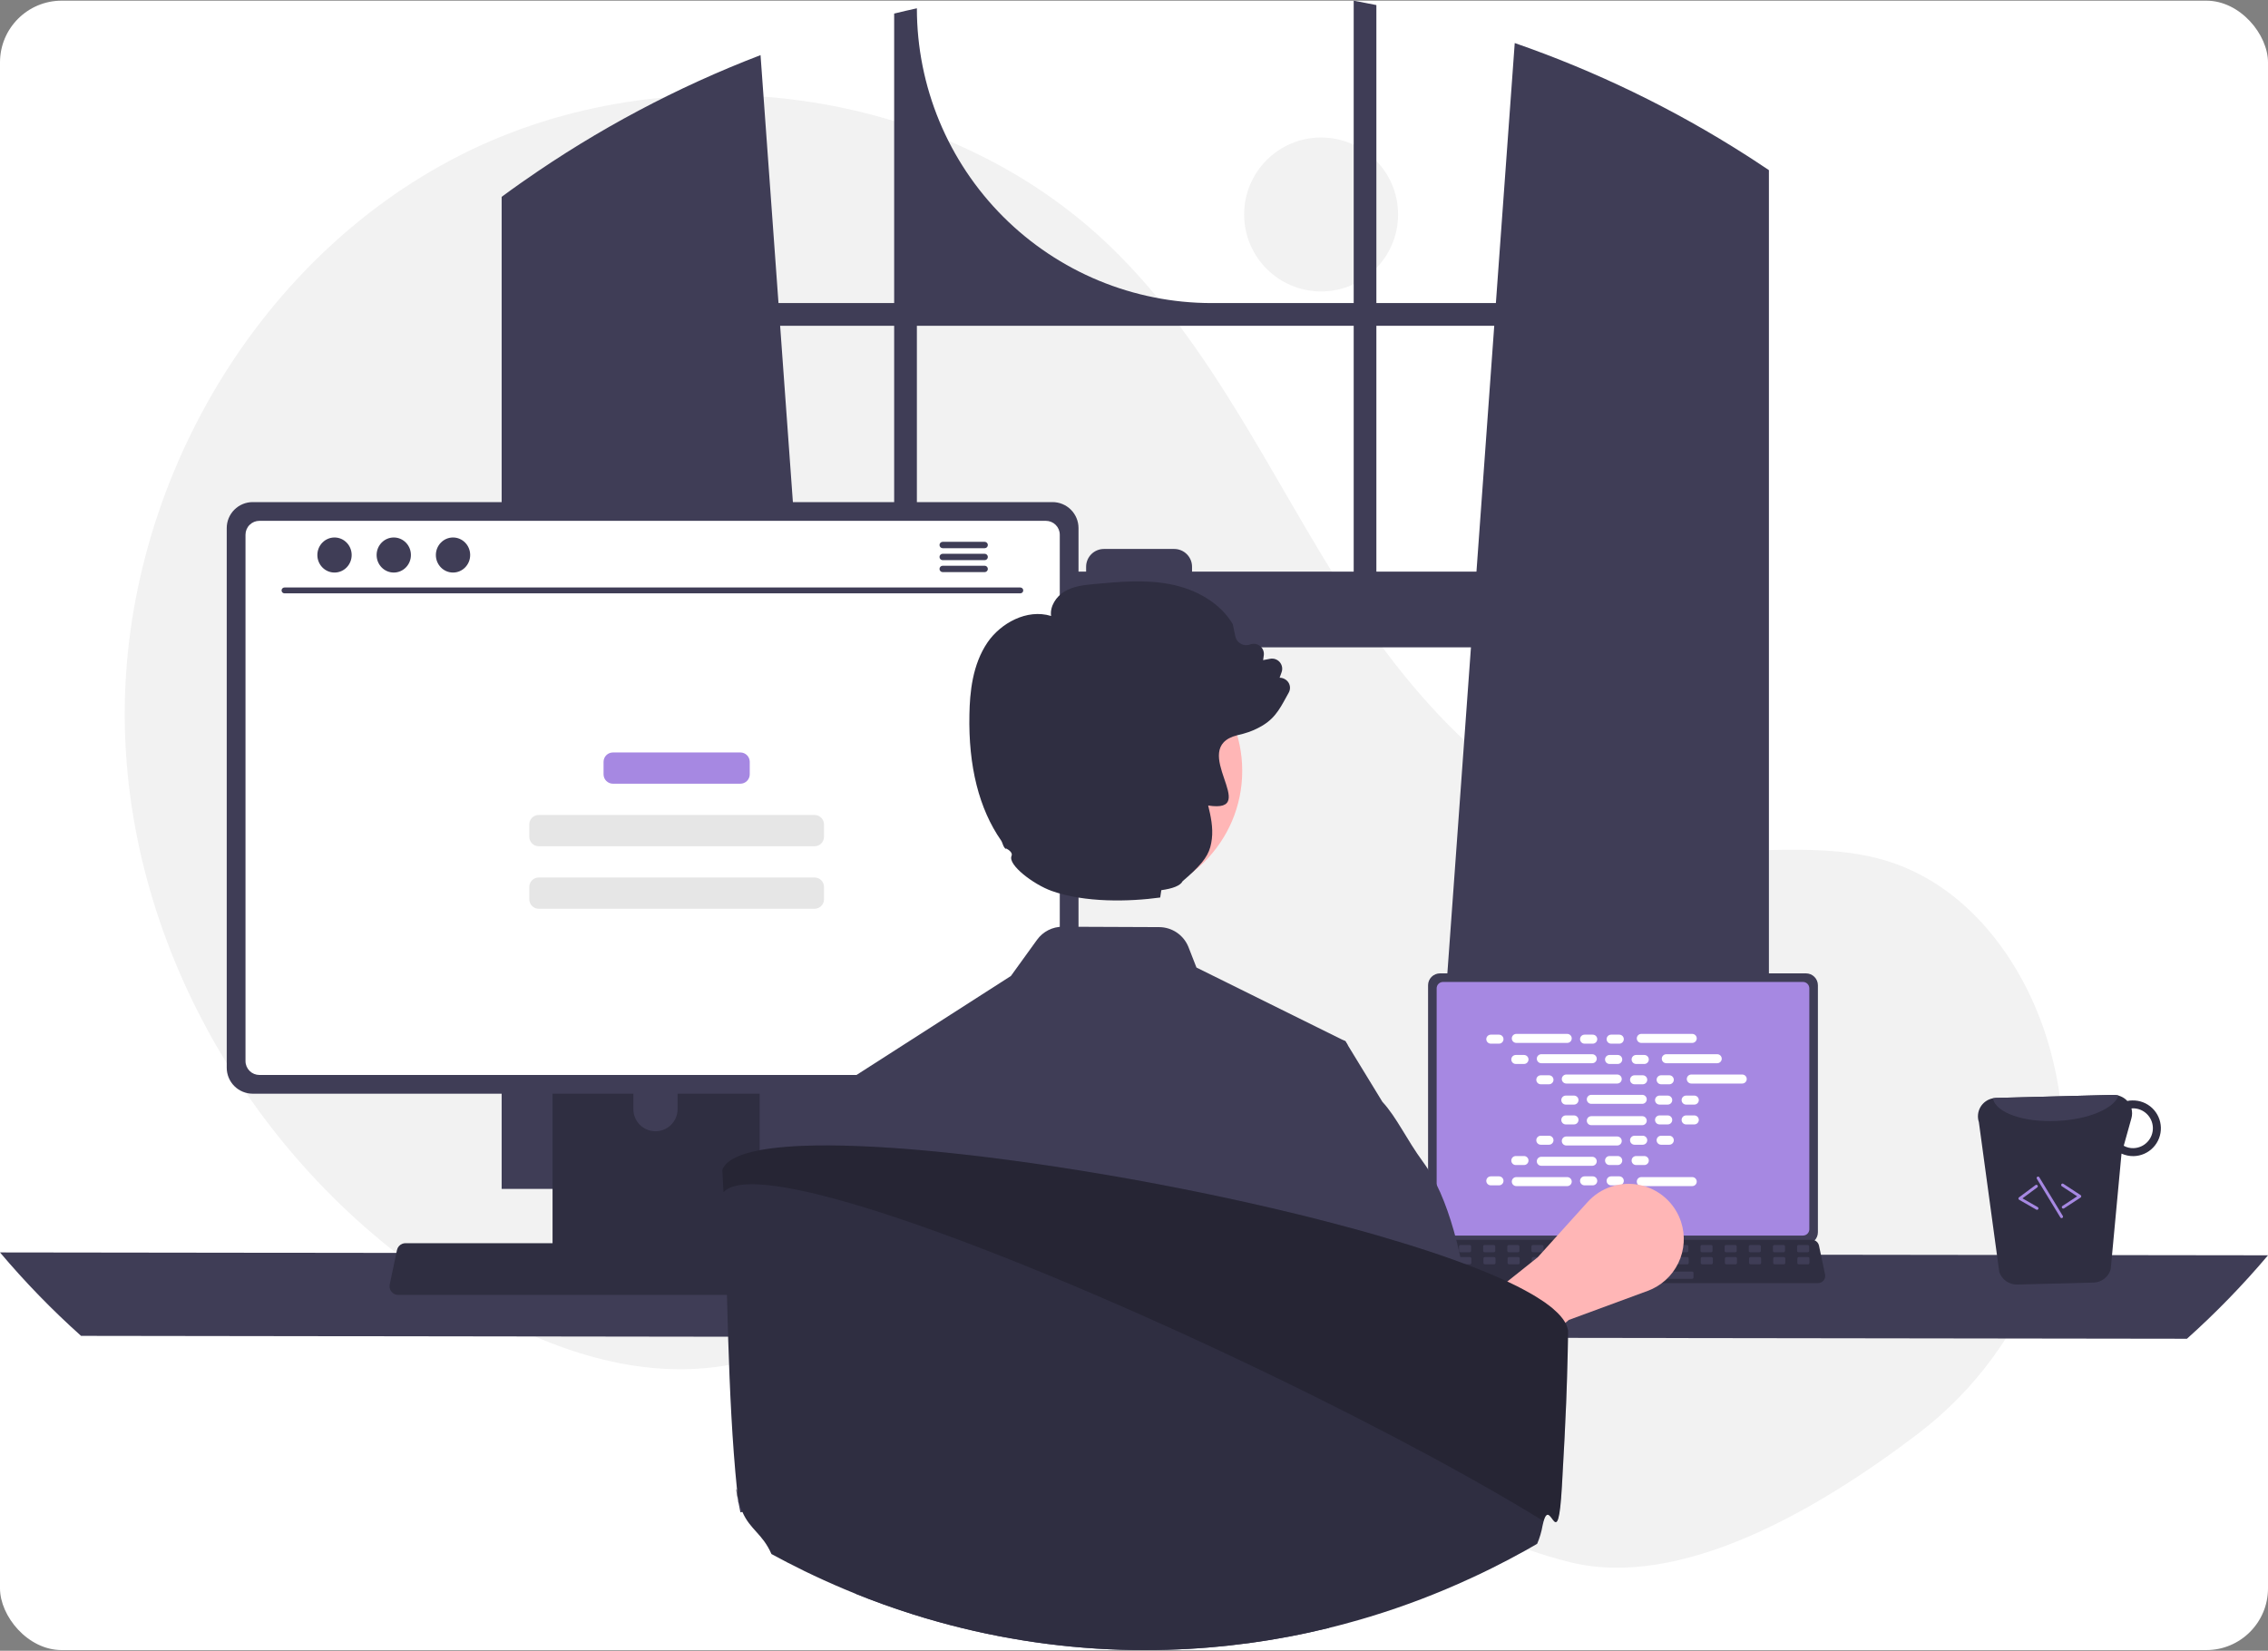 <svg width="588" height="428" viewBox="0 0 588 428" fill="none" xmlns="http://www.w3.org/2000/svg">
<rect x="0" y="0" width="588" height="428" fill="#808080" stroke="none"/>
<g clip-path="url(#clip0_957_734)">
<rect y="0.172" width="588" height="427.655" rx="16" fill="white"/>
<path d="M342.509 75.563C353.53 75.563 362.463 66.629 362.463 55.609C362.463 44.589 353.53 35.655 342.509 35.655C331.489 35.655 322.556 44.589 322.556 55.609C322.556 66.629 331.489 75.563 342.509 75.563Z" fill="#F2F2F2"/>
<path d="M497.297 371.7C526.956 349.11 541.122 311.149 532.253 274.936C532.033 274.037 531.8 273.139 531.555 272.243C525.676 250.748 511.13 230.319 489.93 223.45C472.129 217.683 452.699 222.118 434.129 219.825C397.674 215.323 369.411 185.826 349.525 154.944C329.638 124.061 314.355 89.491 287.93 63.978C244.373 21.922 173.321 12.868 119.317 40.243C65.312 67.618 30.912 128.351 32.379 188.879C33.846 249.408 69.779 307.277 121.963 337.981C141.133 349.26 163.305 357.251 185.371 354.454C204.517 352.028 221.914 341.741 240.97 338.687C270.931 333.885 300.701 347.431 326.614 363.216C352.528 379.001 377.559 397.712 407.006 405.03C435.599 412.136 471.023 391.712 497.297 371.7Z" fill="#F2F2F2"/>
<path d="M454.684 41.514C454.034 41.08 453.377 40.669 452.726 40.251C433.932 28.231 413.788 18.466 392.71 11.158L387.822 78.58H356.839V1.316C354.888 0.912 352.923 0.531 350.958 0.172V78.58H314.137C293.868 78.58 274.428 70.528 260.095 56.195C245.762 41.862 237.71 22.423 237.71 2.153C235.737 2.579 233.779 3.035 231.821 3.52V78.58H201.831L197.176 14.289C175.515 22.596 154.95 33.521 135.941 46.82C135.612 47.044 135.283 47.276 134.962 47.5C133.31 48.658 131.681 49.839 130.06 51.034V308.252H218.444L216.882 286.617L208.288 167.832H381.358L372.764 286.617L371.202 308.252H458.608V44.114C457.307 43.233 456 42.366 454.684 41.514ZM231.821 148.215H206.868L202.257 84.469H231.821V148.215ZM350.958 148.215H309.048V146.952C309.048 146.345 308.929 145.744 308.696 145.183C308.464 144.622 308.123 144.112 307.693 143.684C307.263 143.255 306.753 142.915 306.192 142.683C305.631 142.451 305.03 142.333 304.422 142.334H286.203C285.596 142.333 284.996 142.453 284.435 142.685C283.875 142.917 283.366 143.257 282.937 143.686C282.508 144.115 282.168 144.624 281.936 145.184C281.704 145.745 281.584 146.345 281.585 146.952V148.215H237.71V84.469H350.958V148.215ZM356.839 148.215V84.469H387.396L382.786 148.215H356.839Z" fill="#3F3D56"/>
<path d="M0 324.723C6.492 332.416 13.514 339.645 21.014 346.358L566.986 347.105C574.486 340.392 581.508 333.163 588 325.47L0 324.723Z" fill="#3F3D56"/>
<path d="M370.24 255.448V319.495C370.241 320.312 370.565 321.094 371.143 321.671C371.72 322.249 372.502 322.573 373.318 322.574H468.23C469.047 322.573 469.829 322.249 470.406 321.671C470.984 321.094 471.308 320.312 471.309 319.495V255.448C471.307 254.632 470.982 253.851 470.405 253.275C469.828 252.698 469.046 252.374 468.23 252.373H373.318C372.503 252.374 371.721 252.698 371.144 253.275C370.567 253.851 370.242 254.632 370.24 255.448Z" fill="#3F3D56"/>
<path d="M372.467 256.245V318.705C372.468 319.141 372.641 319.559 372.949 319.868C373.258 320.176 373.676 320.35 374.112 320.351H467.44C467.876 320.35 468.294 320.176 468.603 319.868C468.911 319.559 469.085 319.141 469.085 318.705V256.245C469.085 255.808 468.912 255.389 468.604 255.08C468.295 254.771 467.877 254.597 467.44 254.596H374.112C373.675 254.597 373.257 254.771 372.949 255.08C372.64 255.389 372.467 255.808 372.467 256.245Z" fill="#A688E2"/>
<path d="M368.255 331.986C368.429 332.204 368.65 332.38 368.902 332.5C369.153 332.621 369.429 332.682 369.708 332.681H471.336C471.614 332.681 471.889 332.618 472.139 332.499C472.39 332.379 472.611 332.205 472.786 331.989C472.961 331.773 473.086 331.521 473.151 331.251C473.217 330.981 473.221 330.699 473.164 330.427L471.587 322.934C471.521 322.628 471.38 322.344 471.177 322.107C470.974 321.869 470.714 321.687 470.422 321.575C470.211 321.492 469.986 321.45 469.759 321.45H371.279C371.052 321.45 370.827 321.492 370.616 321.575C370.324 321.687 370.064 321.869 369.861 322.107C369.657 322.344 369.517 322.628 369.451 322.934L367.874 330.427C367.817 330.699 367.823 330.98 367.889 331.25C367.955 331.519 368.08 331.771 368.255 331.986Z" fill="#2F2E41"/>
<path d="M466.272 324.678H468.672C468.874 324.678 469.037 324.514 469.037 324.313V323.165C469.037 322.963 468.874 322.8 468.672 322.8H466.272C466.07 322.8 465.907 322.963 465.907 323.165V324.313C465.907 324.514 466.07 324.678 466.272 324.678Z" fill="#3F3D56"/>
<path d="M460.012 324.678H462.412C462.614 324.678 462.777 324.514 462.777 324.313V323.165C462.777 322.963 462.614 322.8 462.412 322.8H460.012C459.811 322.8 459.647 322.963 459.647 323.165V324.313C459.647 324.514 459.811 324.678 460.012 324.678Z" fill="#3F3D56"/>
<path d="M453.751 324.678H456.152C456.353 324.678 456.517 324.514 456.517 324.313V323.165C456.517 322.963 456.353 322.8 456.152 322.8H453.751C453.55 322.8 453.387 322.963 453.387 323.165V324.313C453.387 324.514 453.55 324.678 453.751 324.678Z" fill="#3F3D56"/>
<path d="M447.492 324.678H449.892C450.093 324.678 450.257 324.514 450.257 324.313V323.165C450.257 322.963 450.093 322.8 449.892 322.8H447.492C447.29 322.8 447.127 322.963 447.127 323.165V324.313C447.127 324.514 447.29 324.678 447.492 324.678Z" fill="#3F3D56"/>
<path d="M441.231 324.678H443.631C443.833 324.678 443.996 324.514 443.996 324.313V323.165C443.996 322.963 443.833 322.8 443.631 322.8H441.231C441.029 322.8 440.866 322.963 440.866 323.165V324.313C440.866 324.514 441.029 324.678 441.231 324.678Z" fill="#3F3D56"/>
<path d="M434.971 324.678H437.371C437.573 324.678 437.736 324.514 437.736 324.313V323.165C437.736 322.963 437.573 322.8 437.371 322.8H434.971C434.77 322.8 434.606 322.963 434.606 323.165V324.313C434.606 324.514 434.77 324.678 434.971 324.678Z" fill="#3F3D56"/>
<path d="M428.71 324.678H431.111C431.312 324.678 431.476 324.514 431.476 324.313V323.165C431.476 322.963 431.312 322.8 431.111 322.8H428.71C428.509 322.8 428.345 322.963 428.345 323.165V324.313C428.345 324.514 428.509 324.678 428.71 324.678Z" fill="#3F3D56"/>
<path d="M422.451 324.678H424.851C425.052 324.678 425.216 324.514 425.216 324.313V323.165C425.216 322.963 425.052 322.8 424.851 322.8H422.451C422.249 322.8 422.086 322.963 422.086 323.165V324.313C422.086 324.514 422.249 324.678 422.451 324.678Z" fill="#3F3D56"/>
<path d="M416.19 324.678H418.59C418.792 324.678 418.955 324.514 418.955 324.313V323.165C418.955 322.963 418.792 322.8 418.59 322.8H416.19C415.988 322.8 415.825 322.963 415.825 323.165V324.313C415.825 324.514 415.988 324.678 416.19 324.678Z" fill="#3F3D56"/>
<path d="M409.93 324.678H412.33C412.532 324.678 412.695 324.514 412.695 324.313V323.165C412.695 322.963 412.532 322.8 412.33 322.8H409.93C409.729 322.8 409.565 322.963 409.565 323.165V324.313C409.565 324.514 409.729 324.678 409.93 324.678Z" fill="#3F3D56"/>
<path d="M403.669 324.678H406.07C406.271 324.678 406.435 324.514 406.435 324.313V323.165C406.435 322.963 406.271 322.8 406.07 322.8H403.669C403.468 322.8 403.304 322.963 403.304 323.165V324.313C403.304 324.514 403.468 324.678 403.669 324.678Z" fill="#3F3D56"/>
<path d="M397.41 324.678H399.81C400.011 324.678 400.175 324.514 400.175 324.313V323.165C400.175 322.963 400.011 322.8 399.81 322.8H397.41C397.208 322.8 397.045 322.963 397.045 323.165V324.313C397.045 324.514 397.208 324.678 397.41 324.678Z" fill="#3F3D56"/>
<path d="M391.149 324.678H393.549C393.751 324.678 393.914 324.514 393.914 324.313V323.165C393.914 322.963 393.751 322.8 393.549 322.8H391.149C390.947 322.8 390.784 322.963 390.784 323.165V324.313C390.784 324.514 390.947 324.678 391.149 324.678Z" fill="#3F3D56"/>
<path d="M384.889 324.678H387.289C387.491 324.678 387.654 324.514 387.654 324.313V323.165C387.654 322.963 387.491 322.8 387.289 322.8H384.889C384.688 322.8 384.524 322.963 384.524 323.165V324.313C384.524 324.514 384.688 324.678 384.889 324.678Z" fill="#3F3D56"/>
<path d="M378.629 324.678H381.03C381.231 324.678 381.395 324.514 381.395 324.313V323.165C381.395 322.963 381.231 322.8 381.03 322.8H378.629C378.428 322.8 378.264 322.963 378.264 323.165V324.313C378.264 324.514 378.428 324.678 378.629 324.678Z" fill="#3F3D56"/>
<path d="M372.369 324.678H374.769C374.97 324.678 375.134 324.514 375.134 324.313V323.165C375.134 322.963 374.97 322.8 374.769 322.8H372.369C372.167 322.8 372.004 322.963 372.004 323.165V324.313C372.004 324.514 372.167 324.678 372.369 324.678Z" fill="#3F3D56"/>
<path d="M466.346 327.808H468.746C468.948 327.808 469.111 327.645 469.111 327.443V326.295C469.111 326.093 468.948 325.93 468.746 325.93H466.346C466.145 325.93 465.981 326.093 465.981 326.295V327.443C465.981 327.645 466.145 327.808 466.346 327.808Z" fill="#3F3D56"/>
<path d="M460.085 327.808H462.486C462.687 327.808 462.851 327.645 462.851 327.443V326.295C462.851 326.093 462.687 325.93 462.486 325.93H460.085C459.884 325.93 459.72 326.093 459.72 326.295V327.443C459.72 327.645 459.884 327.808 460.085 327.808Z" fill="#3F3D56"/>
<path d="M453.826 327.808H456.226C456.427 327.808 456.591 327.645 456.591 327.443V326.295C456.591 326.093 456.427 325.93 456.226 325.93H453.826C453.624 325.93 453.461 326.093 453.461 326.295V327.443C453.461 327.645 453.624 327.808 453.826 327.808Z" fill="#3F3D56"/>
<path d="M447.565 327.808H449.965C450.167 327.808 450.33 327.645 450.33 327.443V326.295C450.33 326.093 450.167 325.93 449.965 325.93H447.565C447.363 325.93 447.2 326.093 447.2 326.295V327.443C447.2 327.645 447.363 327.808 447.565 327.808Z" fill="#3F3D56"/>
<path d="M441.305 327.808H443.706C443.907 327.808 444.07 327.645 444.07 327.443V326.295C444.07 326.093 443.907 325.93 443.706 325.93H441.305C441.104 325.93 440.94 326.093 440.94 326.295V327.443C440.94 327.645 441.104 327.808 441.305 327.808Z" fill="#3F3D56"/>
<path d="M435.044 327.808H437.445C437.646 327.808 437.81 327.645 437.81 327.443V326.295C437.81 326.093 437.646 325.93 437.445 325.93H435.044C434.843 325.93 434.679 326.093 434.679 326.295V327.443C434.679 327.645 434.843 327.808 435.044 327.808Z" fill="#3F3D56"/>
<path d="M428.785 327.808H431.185C431.386 327.808 431.55 327.645 431.55 327.443V326.295C431.55 326.093 431.386 325.93 431.185 325.93H428.785C428.583 325.93 428.42 326.093 428.42 326.295V327.443C428.42 327.645 428.583 327.808 428.785 327.808Z" fill="#3F3D56"/>
<path d="M422.524 327.808H424.924C425.126 327.808 425.289 327.645 425.289 327.443V326.295C425.289 326.093 425.126 325.93 424.924 325.93H422.524C422.322 325.93 422.159 326.093 422.159 326.295V327.443C422.159 327.645 422.322 327.808 422.524 327.808Z" fill="#3F3D56"/>
<path d="M416.264 327.808H418.664C418.866 327.808 419.029 327.645 419.029 327.443V326.295C419.029 326.093 418.866 325.93 418.664 325.93H416.264C416.063 325.93 415.899 326.093 415.899 326.295V327.443C415.899 327.645 416.063 327.808 416.264 327.808Z" fill="#3F3D56"/>
<path d="M410.004 327.808H412.405C412.606 327.808 412.77 327.645 412.77 327.443V326.295C412.77 326.093 412.606 325.93 412.405 325.93H410.004C409.803 325.93 409.639 326.093 409.639 326.295V327.443C409.639 327.645 409.803 327.808 410.004 327.808Z" fill="#3F3D56"/>
<path d="M403.744 327.808H406.144C406.345 327.808 406.509 327.645 406.509 327.443V326.295C406.509 326.093 406.345 325.93 406.144 325.93H403.744C403.542 325.93 403.379 326.093 403.379 326.295V327.443C403.379 327.645 403.542 327.808 403.744 327.808Z" fill="#3F3D56"/>
<path d="M397.484 327.808H399.884C400.086 327.808 400.249 327.645 400.249 327.443V326.295C400.249 326.093 400.086 325.93 399.884 325.93H397.484C397.282 325.93 397.119 326.093 397.119 326.295V327.443C397.119 327.645 397.282 327.808 397.484 327.808Z" fill="#3F3D56"/>
<path d="M391.223 327.808H393.623C393.825 327.808 393.988 327.645 393.988 327.443V326.295C393.988 326.093 393.825 325.93 393.623 325.93H391.223C391.022 325.93 390.858 326.093 390.858 326.295V327.443C390.858 327.645 391.022 327.808 391.223 327.808Z" fill="#3F3D56"/>
<path d="M384.963 327.808H387.364C387.565 327.808 387.729 327.645 387.729 327.443V326.295C387.729 326.093 387.565 325.93 387.364 325.93H384.963C384.762 325.93 384.598 326.093 384.598 326.295V327.443C384.598 327.645 384.762 327.808 384.963 327.808Z" fill="#3F3D56"/>
<path d="M378.702 327.808H381.103C381.304 327.808 381.468 327.645 381.468 327.443V326.295C381.468 326.093 381.304 325.93 381.103 325.93H378.702C378.501 325.93 378.338 326.093 378.338 326.295V327.443C378.338 327.645 378.501 327.808 378.702 327.808Z" fill="#3F3D56"/>
<path d="M372.443 327.808H374.843C375.045 327.808 375.208 327.645 375.208 327.443V326.295C375.208 326.093 375.045 325.93 374.843 325.93H372.443C372.241 325.93 372.078 326.093 372.078 326.295V327.443C372.078 327.645 372.241 327.808 372.443 327.808Z" fill="#3F3D56"/>
<path d="M414.386 331.564H438.698C438.899 331.564 439.062 331.401 439.062 331.2V330.051C439.062 329.85 438.899 329.686 438.698 329.686H414.386C414.185 329.686 414.022 329.85 414.022 330.051V331.2C414.022 331.401 414.185 331.564 414.386 331.564Z" fill="#3F3D56"/>
<path d="M388.629 268.261H386.504C385.859 268.261 385.337 268.783 385.337 269.427C385.337 270.072 385.859 270.594 386.504 270.594H388.629C389.273 270.594 389.795 270.072 389.795 269.427C389.795 268.783 389.273 268.261 388.629 268.261Z" fill="white"/>
<path d="M412.934 268.261H410.809C410.165 268.261 409.643 268.783 409.643 269.427C409.643 270.072 410.165 270.594 410.809 270.594H412.934C413.579 270.594 414.101 270.072 414.101 269.427C414.101 268.783 413.579 268.261 412.934 268.261Z" fill="white"/>
<path d="M419.82 268.261H417.695C417.051 268.261 416.528 268.783 416.528 269.427C416.528 270.072 417.051 270.594 417.695 270.594H419.82C420.464 270.594 420.987 270.072 420.987 269.427C420.987 268.783 420.464 268.261 419.82 268.261Z" fill="white"/>
<path d="M406.323 268.066H393.115C392.471 268.066 391.948 268.589 391.948 269.233C391.948 269.877 392.471 270.4 393.115 270.4H406.323C406.967 270.4 407.489 269.877 407.489 269.233C407.489 268.589 406.967 268.066 406.323 268.066Z" fill="white"/>
<path d="M438.729 268.066H425.521C424.877 268.066 424.354 268.589 424.354 269.233C424.354 269.877 424.877 270.4 425.521 270.4H438.729C439.373 270.4 439.896 269.877 439.896 269.233C439.896 268.589 439.373 268.066 438.729 268.066Z" fill="white"/>
<path d="M395.11 273.527H392.985C392.341 273.527 391.818 274.049 391.818 274.693C391.818 275.338 392.341 275.86 392.985 275.86H395.11C395.754 275.86 396.277 275.338 396.277 274.693C396.277 274.049 395.754 273.527 395.11 273.527Z" fill="white"/>
<path d="M419.415 273.527H417.29C416.645 273.527 416.123 274.049 416.123 274.693C416.123 275.338 416.645 275.86 417.29 275.86H419.415C420.059 275.86 420.581 275.338 420.581 274.693C420.581 274.049 420.059 273.527 419.415 273.527Z" fill="white"/>
<path d="M426.301 273.527H424.176C423.532 273.527 423.01 274.049 423.01 274.693C423.01 275.338 423.532 275.86 424.176 275.86H426.301C426.946 275.86 427.468 275.338 427.468 274.693C427.468 274.049 426.946 273.527 426.301 273.527Z" fill="white"/>
<path d="M412.804 273.333H399.596C398.952 273.333 398.43 273.855 398.43 274.499C398.43 275.143 398.952 275.666 399.596 275.666H412.804C413.449 275.666 413.971 275.143 413.971 274.499C413.971 273.855 413.449 273.333 412.804 273.333Z" fill="white"/>
<path d="M445.211 273.333H432.003C431.358 273.333 430.836 273.855 430.836 274.499C430.836 275.143 431.358 275.666 432.003 275.666H445.211C445.855 275.666 446.377 275.143 446.377 274.499C446.377 273.855 445.855 273.333 445.211 273.333Z" fill="white"/>
<path d="M401.592 278.793H399.466C398.822 278.793 398.3 279.315 398.3 279.96C398.3 280.604 398.822 281.126 399.466 281.126H401.592C402.236 281.126 402.758 280.604 402.758 279.96C402.758 279.315 402.236 278.793 401.592 278.793Z" fill="white"/>
<path d="M425.896 278.793H423.771C423.127 278.793 422.604 279.315 422.604 279.96C422.604 280.604 423.127 281.126 423.771 281.126H425.896C426.54 281.126 427.063 280.604 427.063 279.96C427.063 279.315 426.54 278.793 425.896 278.793Z" fill="white"/>
<path d="M432.783 278.793H430.658C430.014 278.793 429.491 279.315 429.491 279.96C429.491 280.604 430.014 281.126 430.658 281.126H432.783C433.427 281.126 433.95 280.604 433.95 279.96C433.95 279.315 433.427 278.793 432.783 278.793Z" fill="white"/>
<path d="M419.286 278.599H406.078C405.433 278.599 404.911 279.121 404.911 279.765C404.911 280.41 405.433 280.932 406.078 280.932H419.286C419.93 280.932 420.452 280.41 420.452 279.765C420.452 279.121 419.93 278.599 419.286 278.599Z" fill="white"/>
<path d="M451.692 278.599H438.484C437.84 278.599 437.317 279.121 437.317 279.765C437.317 280.41 437.84 280.932 438.484 280.932H451.692C452.336 280.932 452.859 280.41 452.859 279.765C452.859 279.121 452.336 278.599 451.692 278.599Z" fill="white"/>
<path d="M408.073 284.059H405.948C405.304 284.059 404.781 284.581 404.781 285.226C404.781 285.87 405.304 286.392 405.948 286.392H408.073C408.717 286.392 409.24 285.87 409.24 285.226C409.24 284.581 408.717 284.059 408.073 284.059Z" fill="white"/>
<path d="M432.378 284.059H430.253C429.608 284.059 429.086 284.581 429.086 285.226C429.086 285.87 429.608 286.392 430.253 286.392H432.378C433.022 286.392 433.544 285.87 433.544 285.226C433.544 284.581 433.022 284.059 432.378 284.059Z" fill="white"/>
<path d="M439.264 284.059H437.139C436.495 284.059 435.973 284.581 435.973 285.226C435.973 285.87 436.495 286.392 437.139 286.392H439.264C439.909 286.392 440.431 285.87 440.431 285.226C440.431 284.581 439.909 284.059 439.264 284.059Z" fill="white"/>
<path d="M425.767 283.865H412.559C411.915 283.865 411.393 284.387 411.393 285.031C411.393 285.676 411.915 286.198 412.559 286.198H425.767C426.411 286.198 426.934 285.676 426.934 285.031C426.934 284.387 426.411 283.865 425.767 283.865Z" fill="white"/>
<path d="M412.934 304.999H410.809C410.165 304.999 409.643 305.521 409.643 306.166C409.643 306.81 410.165 307.332 410.809 307.332H412.934C413.579 307.332 414.101 306.81 414.101 306.166C414.101 305.521 413.579 304.999 412.934 304.999Z" fill="white"/>
<path d="M419.82 304.999H417.695C417.051 304.999 416.528 305.521 416.528 306.166C416.528 306.81 417.051 307.332 417.695 307.332H419.82C420.464 307.332 420.987 306.81 420.987 306.166C420.987 305.521 420.464 304.999 419.82 304.999Z" fill="white"/>
<path d="M438.729 305.193H425.521C424.877 305.193 424.354 305.716 424.354 306.36C424.354 307.004 424.877 307.527 425.521 307.527H438.729C439.373 307.527 439.896 307.004 439.896 306.36C439.896 305.716 439.373 305.193 438.729 305.193Z" fill="white"/>
<path d="M388.629 304.999H386.504C385.859 304.999 385.337 305.521 385.337 306.166C385.337 306.81 385.859 307.332 386.504 307.332H388.629C389.273 307.332 389.795 306.81 389.795 306.166C389.795 305.521 389.273 304.999 388.629 304.999Z" fill="white"/>
<path d="M406.323 305.193H393.115C392.471 305.193 391.948 305.716 391.948 306.36C391.948 307.004 392.471 307.527 393.115 307.527H406.323C406.967 307.527 407.489 307.004 407.489 306.36C407.489 305.716 406.967 305.193 406.323 305.193Z" fill="white"/>
<path d="M395.11 299.733H392.985C392.341 299.733 391.818 300.255 391.818 300.9C391.818 301.544 392.341 302.066 392.985 302.066H395.11C395.754 302.066 396.277 301.544 396.277 300.9C396.277 300.255 395.754 299.733 395.11 299.733Z" fill="white"/>
<path d="M419.415 299.733H417.29C416.645 299.733 416.123 300.255 416.123 300.9C416.123 301.544 416.645 302.066 417.29 302.066H419.415C420.059 302.066 420.581 301.544 420.581 300.9C420.581 300.255 420.059 299.733 419.415 299.733Z" fill="white"/>
<path d="M426.301 299.733H424.176C423.532 299.733 423.01 300.255 423.01 300.9C423.01 301.544 423.532 302.066 424.176 302.066H426.301C426.946 302.066 427.468 301.544 427.468 300.9C427.468 300.255 426.946 299.733 426.301 299.733Z" fill="white"/>
<path d="M412.804 299.928H399.596C398.952 299.928 398.43 300.45 398.43 301.094C398.43 301.739 398.952 302.261 399.596 302.261H412.804C413.449 302.261 413.971 301.739 413.971 301.094C413.971 300.45 413.449 299.928 412.804 299.928Z" fill="white"/>
<path d="M401.592 294.467H399.466C398.822 294.467 398.3 294.989 398.3 295.633C398.3 296.278 398.822 296.8 399.466 296.8H401.592C402.236 296.8 402.758 296.278 402.758 295.633C402.758 294.989 402.236 294.467 401.592 294.467Z" fill="white"/>
<path d="M425.896 294.467H423.771C423.127 294.467 422.604 294.989 422.604 295.633C422.604 296.278 423.127 296.8 423.771 296.8H425.896C426.54 296.8 427.063 296.278 427.063 295.633C427.063 294.989 426.54 294.467 425.896 294.467Z" fill="white"/>
<path d="M432.783 294.467H430.658C430.014 294.467 429.491 294.989 429.491 295.633C429.491 296.278 430.014 296.8 430.658 296.8H432.783C433.427 296.8 433.95 296.278 433.95 295.633C433.95 294.989 433.427 294.467 432.783 294.467Z" fill="white"/>
<path d="M419.286 294.662H406.078C405.433 294.662 404.911 295.184 404.911 295.828C404.911 296.473 405.433 296.995 406.078 296.995H419.286C419.93 296.995 420.452 296.473 420.452 295.828C420.452 295.184 419.93 294.662 419.286 294.662Z" fill="white"/>
<path d="M408.073 289.201H405.948C405.304 289.201 404.781 289.723 404.781 290.367C404.781 291.012 405.304 291.534 405.948 291.534H408.073C408.717 291.534 409.24 291.012 409.24 290.367C409.24 289.723 408.717 289.201 408.073 289.201Z" fill="white"/>
<path d="M432.378 289.201H430.253C429.608 289.201 429.086 289.723 429.086 290.367C429.086 291.012 429.608 291.534 430.253 291.534H432.378C433.022 291.534 433.544 291.012 433.544 290.367C433.544 289.723 433.022 289.201 432.378 289.201Z" fill="white"/>
<path d="M439.264 289.201H437.139C436.495 289.201 435.973 289.723 435.973 290.367C435.973 291.012 436.495 291.534 437.139 291.534H439.264C439.909 291.534 440.431 291.012 440.431 290.367C440.431 289.723 439.909 289.201 439.264 289.201Z" fill="white"/>
<path d="M425.767 289.396H412.559C411.915 289.396 411.393 289.918 411.393 290.562C411.393 291.206 411.915 291.729 412.559 291.729H425.767C426.411 291.729 426.934 291.206 426.934 290.562C426.934 289.918 426.411 289.396 425.767 289.396Z" fill="white"/>
<path d="M377.331 366.715L367.354 350.946L398.668 325.984L411.593 311.664C413.273 309.804 415.411 308.417 417.794 307.642C420.177 306.867 422.722 306.73 425.174 307.247C427.627 307.763 429.9 308.914 431.769 310.585C433.637 312.256 435.034 314.387 435.82 316.767C436.985 320.293 436.734 324.134 435.121 327.479C433.508 330.824 430.658 333.412 427.173 334.696L406.735 342.225L377.331 366.715Z" fill="#FFB6B6"/>
<path d="M143.252 252.376V329.02H196.946V252.376C196.947 251.825 196.771 251.288 196.444 250.844C196.118 250.4 195.657 250.073 195.13 249.91C194.882 249.828 194.622 249.787 194.361 249.79H145.845C145.505 249.79 145.168 249.856 144.854 249.986C144.539 250.115 144.253 250.305 144.013 250.546C143.772 250.786 143.581 251.071 143.45 251.385C143.32 251.699 143.252 252.036 143.252 252.376ZM164.207 278.711C164.221 277.2 164.831 275.756 165.904 274.692C166.977 273.629 168.427 273.032 169.938 273.032C171.45 273.032 172.899 273.629 173.973 274.692C175.046 275.756 175.656 277.2 175.67 278.711V287.604C175.663 289.119 175.055 290.57 173.981 291.638C172.907 292.707 171.454 293.307 169.938 293.307C168.423 293.307 166.97 292.707 165.896 291.638C164.822 290.57 164.214 289.119 164.207 287.604V278.711Z" fill="#2F2E41"/>
<path d="M143.088 326.569V333.96C143.089 334.343 143.241 334.71 143.511 334.981C143.781 335.252 144.147 335.406 144.53 335.41H195.669C196.052 335.408 196.419 335.254 196.689 334.982C196.959 334.711 197.111 334.343 197.111 333.96V326.569H143.088Z" fill="#3F3D56"/>
<path d="M58.783 136.901V276.843C58.785 278.626 59.494 280.336 60.755 281.597C62.016 282.858 63.726 283.567 65.509 283.569H272.888C274.671 283.567 276.381 282.858 277.642 281.597C278.903 280.336 279.613 278.626 279.614 276.843V136.901C279.61 135.119 278.899 133.412 277.639 132.153C276.378 130.893 274.67 130.185 272.888 130.183H65.509C63.727 130.185 62.019 130.893 60.758 132.153C59.498 133.412 58.788 135.119 58.783 136.901Z" fill="#3F3D56"/>
<path d="M63.648 138.642V275.116C63.65 276.069 64.029 276.983 64.703 277.656C65.377 278.33 66.29 278.709 67.243 278.711H271.162C272.115 278.709 273.028 278.33 273.702 277.656C274.376 276.983 274.755 276.069 274.757 275.116V138.642C274.757 137.688 274.378 136.773 273.704 136.098C273.03 135.423 272.116 135.042 271.162 135.04H67.243C66.289 135.042 65.375 135.423 64.701 136.098C64.027 136.773 63.648 137.688 63.648 138.642Z" fill="white"/>
<path d="M101.492 334.909C101.7 335.169 101.964 335.379 102.264 335.523C102.564 335.666 102.893 335.74 103.226 335.738H224.545C224.876 335.738 225.204 335.664 225.503 335.521C225.803 335.378 226.067 335.17 226.276 334.912C226.485 334.655 226.634 334.353 226.712 334.031C226.79 333.709 226.795 333.373 226.727 333.048L224.843 324.103C224.765 323.738 224.597 323.398 224.355 323.115C224.112 322.832 223.802 322.614 223.453 322.481C223.201 322.382 222.932 322.331 222.661 322.332H105.102C104.831 322.331 104.562 322.382 104.31 322.481C103.961 322.614 103.651 322.832 103.408 323.115C103.166 323.398 102.998 323.738 102.92 324.103L101.036 333.048C100.969 333.373 100.975 333.708 101.054 334.03C101.133 334.352 101.283 334.652 101.492 334.909Z" fill="#2F2E41"/>
<path d="M264.544 153.84H73.738C73.54 153.836 73.351 153.754 73.213 153.612C73.074 153.47 72.996 153.28 72.996 153.082C72.996 152.883 73.074 152.693 73.213 152.551C73.351 152.409 73.54 152.327 73.738 152.323H264.544C264.743 152.327 264.931 152.409 265.07 152.551C265.209 152.693 265.287 152.883 265.287 153.082C265.287 153.28 265.209 153.47 265.07 153.612C264.931 153.754 264.743 153.836 264.544 153.84Z" fill="#3F3D56"/>
<path d="M86.726 148.449C89.182 148.449 91.173 146.413 91.173 143.903C91.173 141.392 89.182 139.357 86.726 139.357C84.27 139.357 82.279 141.392 82.279 143.903C82.279 146.413 84.27 148.449 86.726 148.449Z" fill="#3F3D56"/>
<path d="M102.088 148.449C104.544 148.449 106.535 146.413 106.535 143.903C106.535 141.392 104.544 139.357 102.088 139.357C99.632 139.357 97.642 141.392 97.642 143.903C97.642 146.413 99.632 148.449 102.088 148.449Z" fill="#3F3D56"/>
<path d="M117.45 148.449C119.906 148.449 121.897 146.413 121.897 143.903C121.897 141.392 119.906 139.357 117.45 139.357C114.994 139.357 113.003 141.392 113.003 143.903C113.003 146.413 114.994 148.449 117.45 148.449Z" fill="#3F3D56"/>
<path d="M255.294 140.481H244.383C244.167 140.486 243.962 140.575 243.811 140.729C243.661 140.884 243.576 141.091 243.576 141.307C243.576 141.522 243.661 141.73 243.811 141.884C243.962 142.038 244.167 142.127 244.383 142.133H255.294C255.511 142.129 255.718 142.041 255.87 141.887C256.023 141.732 256.108 141.524 256.108 141.307C256.108 141.09 256.023 140.881 255.87 140.727C255.718 140.572 255.511 140.484 255.294 140.481Z" fill="#3F3D56"/>
<path d="M255.294 143.582H244.383C244.167 143.587 243.962 143.676 243.811 143.83C243.66 143.985 243.575 144.192 243.575 144.408C243.575 144.624 243.66 144.831 243.811 144.986C243.962 145.14 244.167 145.229 244.383 145.234H255.294C255.511 145.231 255.718 145.143 255.871 144.988C256.024 144.834 256.11 144.625 256.11 144.408C256.11 144.191 256.024 143.982 255.871 143.828C255.718 143.673 255.511 143.585 255.294 143.582Z" fill="#3F3D56"/>
<path d="M255.294 146.684H244.383C244.167 146.689 243.962 146.778 243.811 146.932C243.661 147.086 243.576 147.294 243.576 147.509C243.576 147.725 243.661 147.932 243.811 148.087C243.962 148.241 244.167 148.33 244.383 148.335H255.294C255.511 148.332 255.718 148.244 255.87 148.089C256.023 147.935 256.108 147.726 256.108 147.509C256.108 147.292 256.023 147.084 255.87 146.93C255.718 146.775 255.511 146.687 255.294 146.684Z" fill="#3F3D56"/>
<path d="M518.333 329.813C518.662 330.771 519.287 331.601 520.117 332.183C520.947 332.764 521.94 333.068 522.953 333.049L542.751 332.54C543.772 332.52 544.759 332.17 545.565 331.543C546.37 330.916 546.951 330.045 547.221 329.06L550.022 299.102C551.016 299.552 552.098 299.775 553.189 299.753C554.137 299.729 555.071 299.519 555.938 299.134C556.804 298.749 557.587 298.198 558.24 297.511C558.893 296.824 559.405 296.015 559.746 295.13C560.087 294.245 560.25 293.302 560.226 292.354C560.202 291.406 559.992 290.472 559.607 289.606C559.222 288.739 558.671 287.957 557.984 287.303C557.297 286.65 556.488 286.138 555.603 285.797C554.718 285.457 553.775 285.293 552.827 285.317C552.391 285.316 551.956 285.361 551.529 285.452C551.066 284.95 550.502 284.551 549.875 284.281C549.247 284.01 548.57 283.874 547.887 283.881L517.434 284.667C517.181 284.676 516.93 284.708 516.683 284.76C516.015 284.885 515.381 285.151 514.825 285.541C514.269 285.931 513.802 286.435 513.457 287.02C513.112 287.605 512.896 288.258 512.824 288.933C512.753 289.609 512.826 290.292 513.041 290.937L518.333 329.813ZM550.597 297.068L552.59 289.929C552.817 289.104 552.822 288.235 552.606 287.407C552.702 287.407 552.788 287.361 552.884 287.361C554.251 287.333 555.574 287.848 556.561 288.793C557.549 289.738 558.122 291.036 558.154 292.403C558.186 293.77 557.675 295.094 556.732 296.084C555.79 297.075 554.493 297.651 553.126 297.687C552.243 297.714 551.368 297.5 550.597 297.068Z" fill="#2F2E41"/>
<path d="M516.683 284.76C517.331 288.47 524.626 291.078 533.397 290.625C541.462 290.253 548.057 287.421 549.265 284.064C548.818 283.932 548.353 283.87 547.887 283.881L517.434 284.667C517.181 284.676 516.93 284.707 516.683 284.76Z" fill="#3F3D56"/>
<path d="M535.004 313.351C535.044 313.341 535.082 313.324 535.117 313.301L539.416 310.487C539.468 310.453 539.511 310.407 539.54 310.352C539.57 310.298 539.586 310.237 539.586 310.175C539.586 310.113 539.57 310.051 539.541 309.997C539.511 309.942 539.468 309.896 539.416 309.862L534.948 306.935C534.907 306.908 534.861 306.889 534.812 306.88C534.764 306.871 534.715 306.871 534.666 306.881C534.618 306.891 534.572 306.91 534.532 306.938C534.491 306.965 534.456 307.001 534.429 307.042C534.402 307.083 534.384 307.129 534.375 307.177C534.366 307.226 534.366 307.275 534.376 307.323C534.386 307.371 534.406 307.417 534.434 307.458C534.461 307.498 534.497 307.533 534.538 307.56L538.53 310.174L534.708 312.676C534.634 312.724 534.579 312.797 534.554 312.882C534.529 312.967 534.535 313.058 534.57 313.139C534.606 313.22 534.669 313.285 534.748 313.324C534.828 313.363 534.918 313.372 535.004 313.351Z" fill="#A688E2"/>
<path d="M528.213 313.664C528.286 313.645 528.351 313.606 528.4 313.551C528.45 313.495 528.482 313.426 528.492 313.352C528.502 313.279 528.49 313.204 528.457 313.137C528.424 313.07 528.372 313.014 528.308 312.977L524.345 310.705L528.175 307.86C528.214 307.831 528.248 307.794 528.273 307.752C528.298 307.71 528.315 307.663 528.322 307.615C528.329 307.566 528.326 307.517 528.314 307.469C528.302 307.422 528.281 307.377 528.252 307.338C528.223 307.298 528.186 307.265 528.144 307.24C528.102 307.215 528.055 307.198 528.007 307.191C527.958 307.184 527.909 307.186 527.861 307.198C527.814 307.21 527.769 307.231 527.73 307.261L523.441 310.446C523.391 310.483 523.351 310.532 523.325 310.588C523.299 310.644 523.287 310.706 523.291 310.768C523.294 310.83 523.313 310.89 523.346 310.943C523.379 310.995 523.424 311.039 523.478 311.07L527.936 313.626C528.02 313.674 528.119 313.688 528.213 313.664Z" fill="#A688E2"/>
<path d="M534.577 315.817C534.613 315.808 534.647 315.793 534.679 315.774C534.721 315.748 534.757 315.715 534.786 315.675C534.815 315.635 534.836 315.59 534.848 315.543C534.86 315.495 534.862 315.446 534.854 315.397C534.847 315.349 534.83 315.302 534.804 315.26L528.709 305.24C528.658 305.155 528.575 305.095 528.478 305.072C528.382 305.048 528.281 305.064 528.196 305.116C528.111 305.167 528.051 305.25 528.027 305.346C528.004 305.443 528.02 305.544 528.071 305.629L534.166 315.649C534.207 315.717 534.269 315.77 534.343 315.8C534.417 315.831 534.499 315.836 534.577 315.817Z" fill="#A688E2"/>
<path d="M191.939 195.092H158.915C157.568 195.092 156.476 196.184 156.476 197.531V200.758C156.476 202.105 157.568 203.197 158.915 203.197H191.939C193.286 203.197 194.379 202.105 194.379 200.758V197.531C194.379 196.184 193.286 195.092 191.939 195.092Z" fill="#A688E2"/>
<path d="M211.189 211.302H139.665C138.318 211.302 137.226 212.394 137.226 213.741V216.968C137.226 218.315 138.318 219.407 139.665 219.407H211.189C212.536 219.407 213.628 218.315 213.628 216.968V213.741C213.628 212.394 212.536 211.302 211.189 211.302Z" fill="#E6E6E6"/>
<path d="M211.189 227.512H139.665C138.318 227.512 137.226 228.604 137.226 229.952V233.178C137.226 234.525 138.318 235.617 139.665 235.617H211.189C212.536 235.617 213.628 234.525 213.628 233.178V229.952C213.628 228.604 212.536 227.512 211.189 227.512Z" fill="#E6E6E6"/>
<path d="M217.252 281.794L217.414 282.305L217.422 282.322L222.299 297.147L227.908 314.232L238.462 346.337L238.565 351.324V351.341L239.349 391.46L237.175 396.899L239.622 405.817C239.622 405.817 238.496 392.337 232.461 400.078C229.042 404.477 225.044 408.978 221.762 413.198C226.544 415.133 231.404 416.884 236.34 418.45C237.405 418.791 238.479 419.115 239.554 419.439C239.784 419.507 240.014 419.575 240.244 419.643C256.606 424.482 273.522 427.201 290.576 427.734C291.463 427.759 292.332 427.776 293.176 427.793C293.475 427.802 293.765 427.81 294.054 427.81C295.009 427.819 295.956 427.827 296.91 427.827C298.837 427.827 300.755 427.799 302.665 427.742C316.799 427.344 330.851 425.443 344.583 422.073C344.489 416.404 344.233 409.78 343.867 402.704C343.696 399.234 339.868 395.475 339.638 391.843C339.476 389.115 342.912 386.549 342.733 383.778C341.573 366.719 340.124 373.268 339.05 361.188C338.939 360.003 338.837 358.869 338.743 357.786C338.052 350.028 337.575 345.178 337.575 345.178L342.162 316.269L349.365 270.882L348.811 269.969L348.189 269.662L310.192 250.856L308.129 245.571C307.528 244.048 306.485 242.74 305.135 241.814C303.784 240.889 302.188 240.389 300.551 240.379L275.521 240.276C274.222 240.271 272.94 240.575 271.782 241.163C270.624 241.752 269.624 242.608 268.863 243.661L262.085 253.047L217.252 281.794Z" fill="#3F3D56"/>
<path d="M244.234 339.193L238.565 351.325L234.695 359.611L228.037 394.47L224.703 398.008L221.847 385.483L191.957 392.12C190.976 386.673 191.694 392.305 191.089 386.328C191.259 386.158 191.438 385.987 191.617 385.817C192.095 385.374 192.496 384.956 192.487 384.555C192.146 363.942 193.169 328.861 201.711 307.608C203.049 304.138 204.813 300.847 206.963 297.812C207.133 297.582 207.295 297.352 207.457 297.122C211.396 291.606 213.885 286.176 217.414 282.314V282.305C217.436 282.288 217.456 282.268 217.474 282.246C217.487 282.239 217.498 282.231 217.508 282.22L241.753 269.364L242.794 298.588L243.535 319.594L244.234 339.193Z" fill="#3F3D56"/>
<path d="M331.658 342.639L338.74 357.791L341.211 363.067L347.868 397.923L351.19 401.452L354.052 388.931L355.397 388.655L379.654 383.631L386.724 406.085C388.318 403.43 388.945 400.306 388.501 397.242C388.057 394.177 386.568 391.36 384.287 389.267C383.804 388.83 383.402 388.404 383.413 388.002C383.816 363.757 382.333 319.486 368.94 301.265C364.686 295.482 362.134 289.723 358.421 285.699C358.409 285.688 358.409 285.676 358.398 285.676L349.362 270.881L348.81 269.972L348.189 269.662L331.658 342.639Z" fill="#3F3D56"/>
<path d="M288.759 233.154C307.149 233.154 322.058 218.245 322.058 199.855C322.058 181.464 307.149 166.556 288.759 166.556C270.368 166.556 255.46 181.464 255.46 199.855C255.46 218.245 270.368 233.154 288.759 233.154Z" fill="#FFB6B6"/>
<path d="M333.766 176.595C333.508 176.32 333.197 176.099 332.852 175.946C332.506 175.793 332.134 175.712 331.756 175.706L332.257 174.316C332.42 173.878 332.464 173.405 332.385 172.944C332.305 172.484 332.104 172.053 331.803 171.696C331.502 171.338 331.111 171.067 330.671 170.911C330.231 170.754 329.757 170.717 329.297 170.804L327.474 171.155L327.646 169.937C327.712 169.483 327.658 169.02 327.491 168.593C327.324 168.167 327.048 167.791 326.692 167.503C326.335 167.215 325.91 167.024 325.457 166.951C325.005 166.877 324.541 166.922 324.111 167.082C323.72 167.236 323.3 167.3 322.881 167.271C322.462 167.241 322.055 167.118 321.69 166.91C321.323 166.709 321.005 166.43 320.757 166.093C320.509 165.757 320.338 165.37 320.255 164.96L319.62 161.896L319.552 161.731C316.459 156.575 310.51 152.823 303.231 151.448C296.752 150.215 290.108 150.843 283.704 151.433C281.163 151.673 278.293 151.942 275.902 153.406C273.869 154.662 272.15 157.173 272.502 159.706C266.187 157.771 259.416 161.634 256.061 166.507C252.085 172.306 251.435 179.57 251.33 185.249C251.046 198.686 253.819 209.679 259.551 217.929C259.969 218.527 260.074 219.775 260.903 220.194L260.732 219.917C261.658 220.38 262.6 221.128 262.249 221.927C261.24 224.229 267.943 229.318 272.666 231C281.283 234.071 292.739 233.81 300.795 232.704L301.079 230.798C303.986 230.402 306.034 229.647 306.609 228.466C307.625 227.599 308.492 226.822 309.247 226.105L309.255 226.097C309.269 226.082 309.299 226.06 309.314 226.045C312.954 222.555 313.798 220.567 314.179 217.541C314.545 214.574 313.895 211.562 313.23 208.849C327.235 211.017 307.715 193.933 320.763 190.63C320.913 190.584 321.065 190.546 321.219 190.518C321.6 190.428 321.981 190.338 322.347 190.234C324.113 189.755 325.803 189.033 327.369 188.089C331.016 185.87 332.219 182.925 334.103 179.607C334.374 179.135 334.488 178.588 334.428 178.046C334.367 177.505 334.136 176.996 333.766 176.595Z" fill="#2F2E41"/>
<path d="M406.531 345.009C406.524 346.317 406.509 348.148 406.449 350.412C406.442 350.726 406.434 351.048 406.427 351.377C406.33 355.539 406.233 359.029 406.076 362.908C406.068 363.177 406.061 363.438 406.046 363.707C405.836 369.118 405.508 375.418 404.94 385.394C403.886 403.823 402.048 387.928 400.202 394.392C400.112 394.713 400.015 395.094 399.925 395.543C399.646 397.17 399.174 398.757 398.52 400.273C397.541 400.856 396.532 401.417 395.539 401.977C392.706 403.554 389.829 405.071 386.93 406.513C385.3 407.32 383.664 408.112 382.02 408.875C381.758 408.994 381.504 409.114 381.25 409.226C372.831 413.12 364.154 416.431 355.281 419.135C353.547 419.658 351.821 420.167 350.072 420.637C348.249 421.146 346.425 421.624 344.579 422.072C330.848 425.443 316.796 427.345 302.663 427.744C300.757 427.804 298.836 427.827 296.908 427.827C295.952 427.827 295.01 427.819 294.054 427.812C293.762 427.812 293.471 427.804 293.179 427.797C292.335 427.774 291.46 427.759 290.579 427.737C273.524 427.205 256.609 424.485 240.247 419.643L239.552 419.442C238.476 419.113 237.407 418.792 236.339 418.448C231.406 416.886 226.546 415.137 221.759 413.202C218.104 411.729 214.492 410.15 210.923 408.464C210.89 408.455 210.86 408.44 210.833 408.419C210.086 408.075 209.331 407.716 208.584 407.35C208.486 407.298 208.382 407.246 208.277 407.193C205.49 405.833 202.732 404.408 200.004 402.919C197.71 397.65 194.482 396.641 192.479 392.008C191.896 390.631 191.475 389.192 191.223 387.718C191.223 387.703 191.216 387.688 191.216 387.666C191.425 390.446 190.327 382.734 191.209 387.636C191.201 387.546 191.194 387.449 191.186 387.337C191.164 387.068 191.134 386.739 191.089 386.328C188.526 361.301 188.69 332.679 187.577 309.094C187.502 307.569 187.425 306.109 187.345 304.714C187.323 304.251 187.293 303.795 187.263 303.347C187.315 303.212 187.375 303.07 187.442 302.936C187.456 302.897 187.474 302.86 187.494 302.824C187.516 302.777 187.541 302.732 187.569 302.689C187.584 302.667 187.606 302.637 187.621 302.614C187.632 302.589 187.645 302.564 187.659 302.54C187.726 302.435 187.801 302.323 187.883 302.218C187.92 302.174 187.95 302.136 187.988 302.099C188.013 302.061 188.043 302.026 188.077 301.994C188.1 301.958 188.128 301.926 188.159 301.897C188.189 301.867 188.219 301.83 188.257 301.792C188.273 301.769 188.293 301.749 188.316 301.733C188.376 301.665 188.441 301.602 188.511 301.546C188.777 301.3 189.062 301.076 189.363 300.873C189.467 300.806 189.579 300.739 189.684 300.664C190.437 300.213 191.23 299.833 192.053 299.528C192.337 299.423 192.621 299.326 192.927 299.222C193.039 299.192 193.144 299.154 193.256 299.117C193.421 299.065 193.585 299.012 193.757 298.975C194.609 298.721 195.528 298.504 196.522 298.302C196.641 298.28 196.768 298.258 196.896 298.228C197.075 298.19 197.262 298.16 197.449 298.131C197.703 298.086 197.964 298.041 198.226 297.996C200.445 297.645 202.964 297.383 205.744 297.211C206.005 297.196 206.267 297.182 206.528 297.167C206.835 297.152 207.141 297.137 207.455 297.122C207.717 297.107 207.986 297.099 208.255 297.092C208.516 297.077 208.785 297.069 209.062 297.062C209.817 297.04 210.594 297.017 211.386 297.002C213.643 296.957 216.019 296.972 218.515 297.025C219.674 297.054 220.854 297.084 222.065 297.137C222.147 297.137 222.222 297.144 222.297 297.144C223.35 297.181 224.412 297.226 225.503 297.286C226.265 297.323 227.035 297.361 227.804 297.406C228.529 297.451 229.262 297.495 230.001 297.548C230.577 297.578 231.152 297.622 231.735 297.66C232.228 297.697 232.722 297.735 233.215 297.764L233.887 297.809C234.254 297.839 234.62 297.862 234.993 297.899C235.816 297.966 236.638 298.033 237.475 298.101C238.304 298.175 239.149 298.25 239.993 298.325C240.837 298.4 241.689 298.482 242.541 298.564C242.631 298.572 242.713 298.579 242.795 298.586C243.573 298.669 244.35 298.743 245.135 298.826C245.314 298.841 245.501 298.855 245.68 298.878C246.428 298.953 247.191 299.041 247.946 299.121C248.178 299.146 248.408 299.17 248.64 299.196C249.232 299.26 249.815 299.316 250.41 299.386C251.195 299.476 251.995 299.558 252.772 299.663C253.377 299.73 253.983 299.797 254.588 299.872C255.537 299.984 256.501 300.103 257.465 300.231C257.831 300.275 258.197 300.32 258.564 300.373C261.314 300.716 264.094 301.097 266.919 301.493C271.201 302.099 275.55 302.756 279.929 303.466C284.316 304.176 288.728 304.926 293.164 305.716C294.285 305.918 295.406 306.119 296.535 306.329C297.043 306.426 297.551 306.523 298.059 306.62C298.926 306.777 299.793 306.941 300.66 307.106C301.527 307.27 302.394 307.435 303.26 307.606C304.292 307.808 305.33 308.01 306.362 308.212C313.155 309.557 319.91 310.992 326.502 312.494C327.585 312.74 328.669 312.995 329.745 313.241C331.897 313.742 334.03 314.25 336.142 314.766C336.725 314.9 337.3 315.042 337.876 315.184C339.311 315.543 340.746 315.902 342.158 316.268L342.405 316.335C343.443 316.589 344.46 316.851 345.476 317.12C347.875 317.747 350.234 318.383 352.553 319.025C354.093 319.451 355.615 319.882 357.119 320.318C359.369 320.968 361.573 321.626 363.718 322.291C364.248 322.456 364.779 322.62 365.302 322.777C366.872 323.263 368.418 323.756 369.921 324.249C371.116 324.638 372.282 325.034 373.433 325.43C374.584 325.826 375.712 326.222 376.818 326.618C377.528 326.872 378.231 327.141 378.933 327.395C379.942 327.769 380.936 328.143 381.908 328.516C382.206 328.628 382.498 328.748 382.789 328.86C382.976 328.942 383.155 329.009 383.335 329.084C383.686 329.226 384.045 329.361 384.389 329.503C384.74 329.637 385.084 329.779 385.427 329.929C385.764 330.063 386.107 330.205 386.436 330.347C386.772 330.482 387.101 330.624 387.43 330.773C387.707 330.885 387.976 331.005 388.237 331.124C388.768 331.356 389.298 331.588 389.814 331.827C390.068 331.946 390.322 332.058 390.576 332.178L391.159 332.447C391.241 332.492 391.324 332.529 391.406 332.567C391.593 332.656 391.787 332.754 391.974 332.843C392.407 333.045 392.833 333.262 393.252 333.463C393.812 333.747 394.358 334.031 394.881 334.308C395.411 334.592 395.927 334.876 396.42 335.152C396.502 335.197 396.577 335.242 396.659 335.287C396.772 335.347 396.884 335.414 396.996 335.474C397.377 335.69 397.743 335.915 398.109 336.131C398.827 336.572 399.507 337.006 400.142 337.439C400.284 337.536 400.418 337.633 400.56 337.723C401.031 338.059 401.48 338.388 401.898 338.724C401.898 338.732 401.898 338.732 401.906 338.732C402.048 338.837 402.182 338.949 402.317 339.053C402.429 339.158 402.548 339.248 402.66 339.352C403.049 339.689 403.408 340.01 403.736 340.339C403.847 340.44 403.951 340.547 404.05 340.66C404.094 340.696 404.134 340.736 404.17 340.78C404.319 340.929 404.454 341.078 404.581 341.228C404.601 341.249 404.618 341.271 404.633 341.295C404.813 341.504 404.977 341.714 405.134 341.923C405.209 342.028 405.291 342.132 405.358 342.237C405.448 342.364 405.537 342.498 405.612 342.625C405.679 342.73 405.739 342.842 405.799 342.947C405.958 343.216 406.093 343.499 406.203 343.791C406.287 343.99 406.354 344.195 406.404 344.404C406.461 344.603 406.503 344.805 406.531 345.009Z" fill="#2F2E41"/>
<path opacity="0.2" d="M406.532 345.01C406.525 346.317 406.51 348.148 406.45 350.413C406.442 350.726 406.428 351.048 406.42 351.377C406.345 354.553 406.233 358.476 406.076 362.908C406.069 363.177 406.061 363.438 406.046 363.707C405.837 369.118 405.508 375.418 404.94 385.394C403.887 403.823 402.048 387.928 400.202 394.392C395.076 391.238 389.456 387.935 383.448 384.542C382.364 383.93 381.271 383.314 380.167 382.697C368.15 375.993 354.728 368.968 340.716 362.011C340.163 361.734 339.603 361.458 339.05 361.189C306.953 345.323 271.919 329.891 243.536 319.593C238.058 317.606 232.827 315.812 227.91 314.235C217.552 310.925 208.599 308.608 201.709 307.607C194.535 306.56 189.58 306.934 187.577 309.094C187.502 307.569 187.425 306.109 187.346 304.714C187.316 304.251 187.286 303.795 187.256 303.347C187.302 303.224 187.362 303.106 187.42 302.988C187.428 302.971 187.434 302.953 187.443 302.936C187.457 302.897 187.475 302.86 187.495 302.824C187.517 302.777 187.542 302.732 187.57 302.689C187.594 302.636 187.624 302.586 187.659 302.54C187.727 302.435 187.801 302.323 187.884 302.218C187.944 302.14 188.009 302.065 188.078 301.994C188.101 301.958 188.128 301.926 188.16 301.897C188.19 301.867 188.22 301.83 188.257 301.792C188.273 301.769 188.294 301.749 188.317 301.733C188.376 301.665 188.441 301.602 188.511 301.546C188.778 301.301 189.063 301.076 189.363 300.873C189.468 300.806 189.58 300.739 189.685 300.664C190.438 300.213 191.231 299.833 192.054 299.528C192.338 299.424 192.622 299.326 192.928 299.222C193.04 299.192 193.145 299.154 193.257 299.117C193.421 299.065 193.586 299.012 193.757 298.975C194.609 298.721 195.529 298.504 196.523 298.303C196.821 298.243 197.135 298.183 197.449 298.131C197.703 298.086 197.965 298.041 198.226 297.996C200.446 297.645 202.964 297.383 205.744 297.211C206.006 297.196 206.267 297.182 206.529 297.167C206.835 297.152 207.142 297.137 207.456 297.122C207.717 297.107 207.986 297.099 208.255 297.092C208.517 297.077 208.786 297.069 209.062 297.062C209.817 297.04 210.594 297.017 211.387 297.002C213.643 296.965 216.02 296.98 218.516 297.032C219.674 297.055 220.855 297.092 222.066 297.144C222.14 297.144 222.223 297.152 222.297 297.152C223.351 297.182 224.42 297.234 225.503 297.286C226.266 297.324 227.035 297.361 227.805 297.406C228.53 297.451 229.262 297.495 230.002 297.548C230.578 297.578 231.153 297.622 231.736 297.66C232.229 297.697 232.722 297.735 233.216 297.764C233.806 297.809 234.396 297.854 234.994 297.899C235.816 297.966 236.638 298.033 237.475 298.101C238.305 298.175 239.149 298.25 239.994 298.325C240.838 298.4 241.69 298.482 242.542 298.564C242.632 298.572 242.714 298.579 242.796 298.587C243.573 298.669 244.35 298.743 245.135 298.826C249.485 299.267 253.961 299.782 258.564 300.373C261.314 300.724 264.099 301.1 266.919 301.501C271.201 302.106 275.551 302.764 279.93 303.466C284.317 304.176 288.728 304.926 293.165 305.716C294.286 305.918 295.407 306.119 296.535 306.329C297.91 306.583 299.285 306.842 300.66 307.106C301.527 307.27 302.394 307.435 303.261 307.607C304.292 307.808 305.331 308.01 306.362 308.212C313.155 309.557 319.911 310.992 326.503 312.494C327.586 312.741 328.67 312.995 329.746 313.241C331.898 313.742 334.03 314.25 336.143 314.766C336.726 314.908 337.301 315.05 337.877 315.192C339.319 315.55 340.746 315.909 342.159 316.268V316.275C342.241 316.29 342.323 316.313 342.405 316.335C343.437 316.597 344.46 316.858 345.477 317.127C347.876 317.755 350.235 318.388 352.554 319.025C354.093 319.459 355.618 319.885 357.12 320.318C359.369 320.976 361.574 321.634 363.719 322.291C364.249 322.456 364.78 322.62 365.303 322.777C366.872 323.27 368.412 323.761 369.921 324.249C371.117 324.638 372.283 325.034 373.434 325.43C374.585 325.826 375.713 326.222 376.819 326.618C377.536 326.872 378.239 327.134 378.934 327.388C379.95 327.762 380.937 328.135 381.908 328.516C382.207 328.628 382.499 328.748 382.79 328.86C383.336 329.069 383.866 329.286 384.389 329.503C384.74 329.637 385.084 329.779 385.428 329.929C385.764 330.063 386.108 330.205 386.437 330.347C386.773 330.482 387.102 330.624 387.431 330.773C387.707 330.885 387.976 331.005 388.238 331.124C388.769 331.356 389.299 331.588 389.815 331.827C390.069 331.947 390.323 332.059 390.577 332.178L391.16 332.447C391.242 332.492 391.324 332.529 391.407 332.567C392.042 332.866 392.655 333.165 393.252 333.464C393.813 333.748 394.358 334.032 394.882 334.308C395.502 334.637 396.092 334.958 396.66 335.287C396.772 335.347 396.884 335.414 396.996 335.474C397.378 335.691 397.744 335.915 398.11 336.131C398.827 336.572 399.507 337.006 400.143 337.439C400.77 337.873 401.353 338.299 401.899 338.725C401.899 338.732 401.899 338.732 401.906 338.732C402.168 338.941 402.422 339.151 402.661 339.352C403.05 339.689 403.408 340.01 403.737 340.339C403.847 340.44 403.952 340.548 404.051 340.66C404.095 340.696 404.135 340.736 404.171 340.78C404.328 340.952 404.484 341.123 404.634 341.295C404.813 341.505 404.978 341.714 405.135 341.923C405.209 342.028 405.292 342.132 405.359 342.237C405.449 342.364 405.538 342.499 405.613 342.626C405.68 342.73 405.74 342.842 405.8 342.947C405.958 343.216 406.093 343.499 406.203 343.791C406.285 343.991 406.353 344.195 406.405 344.404C406.462 344.603 406.504 344.805 406.532 345.01Z" fill="black"/>
</g>
<defs>
<clipPath id="clip0_957_734">
<rect y="0.172" width="588" height="427.655" rx="16" fill="white"/>
</clipPath>
</defs>
</svg>

